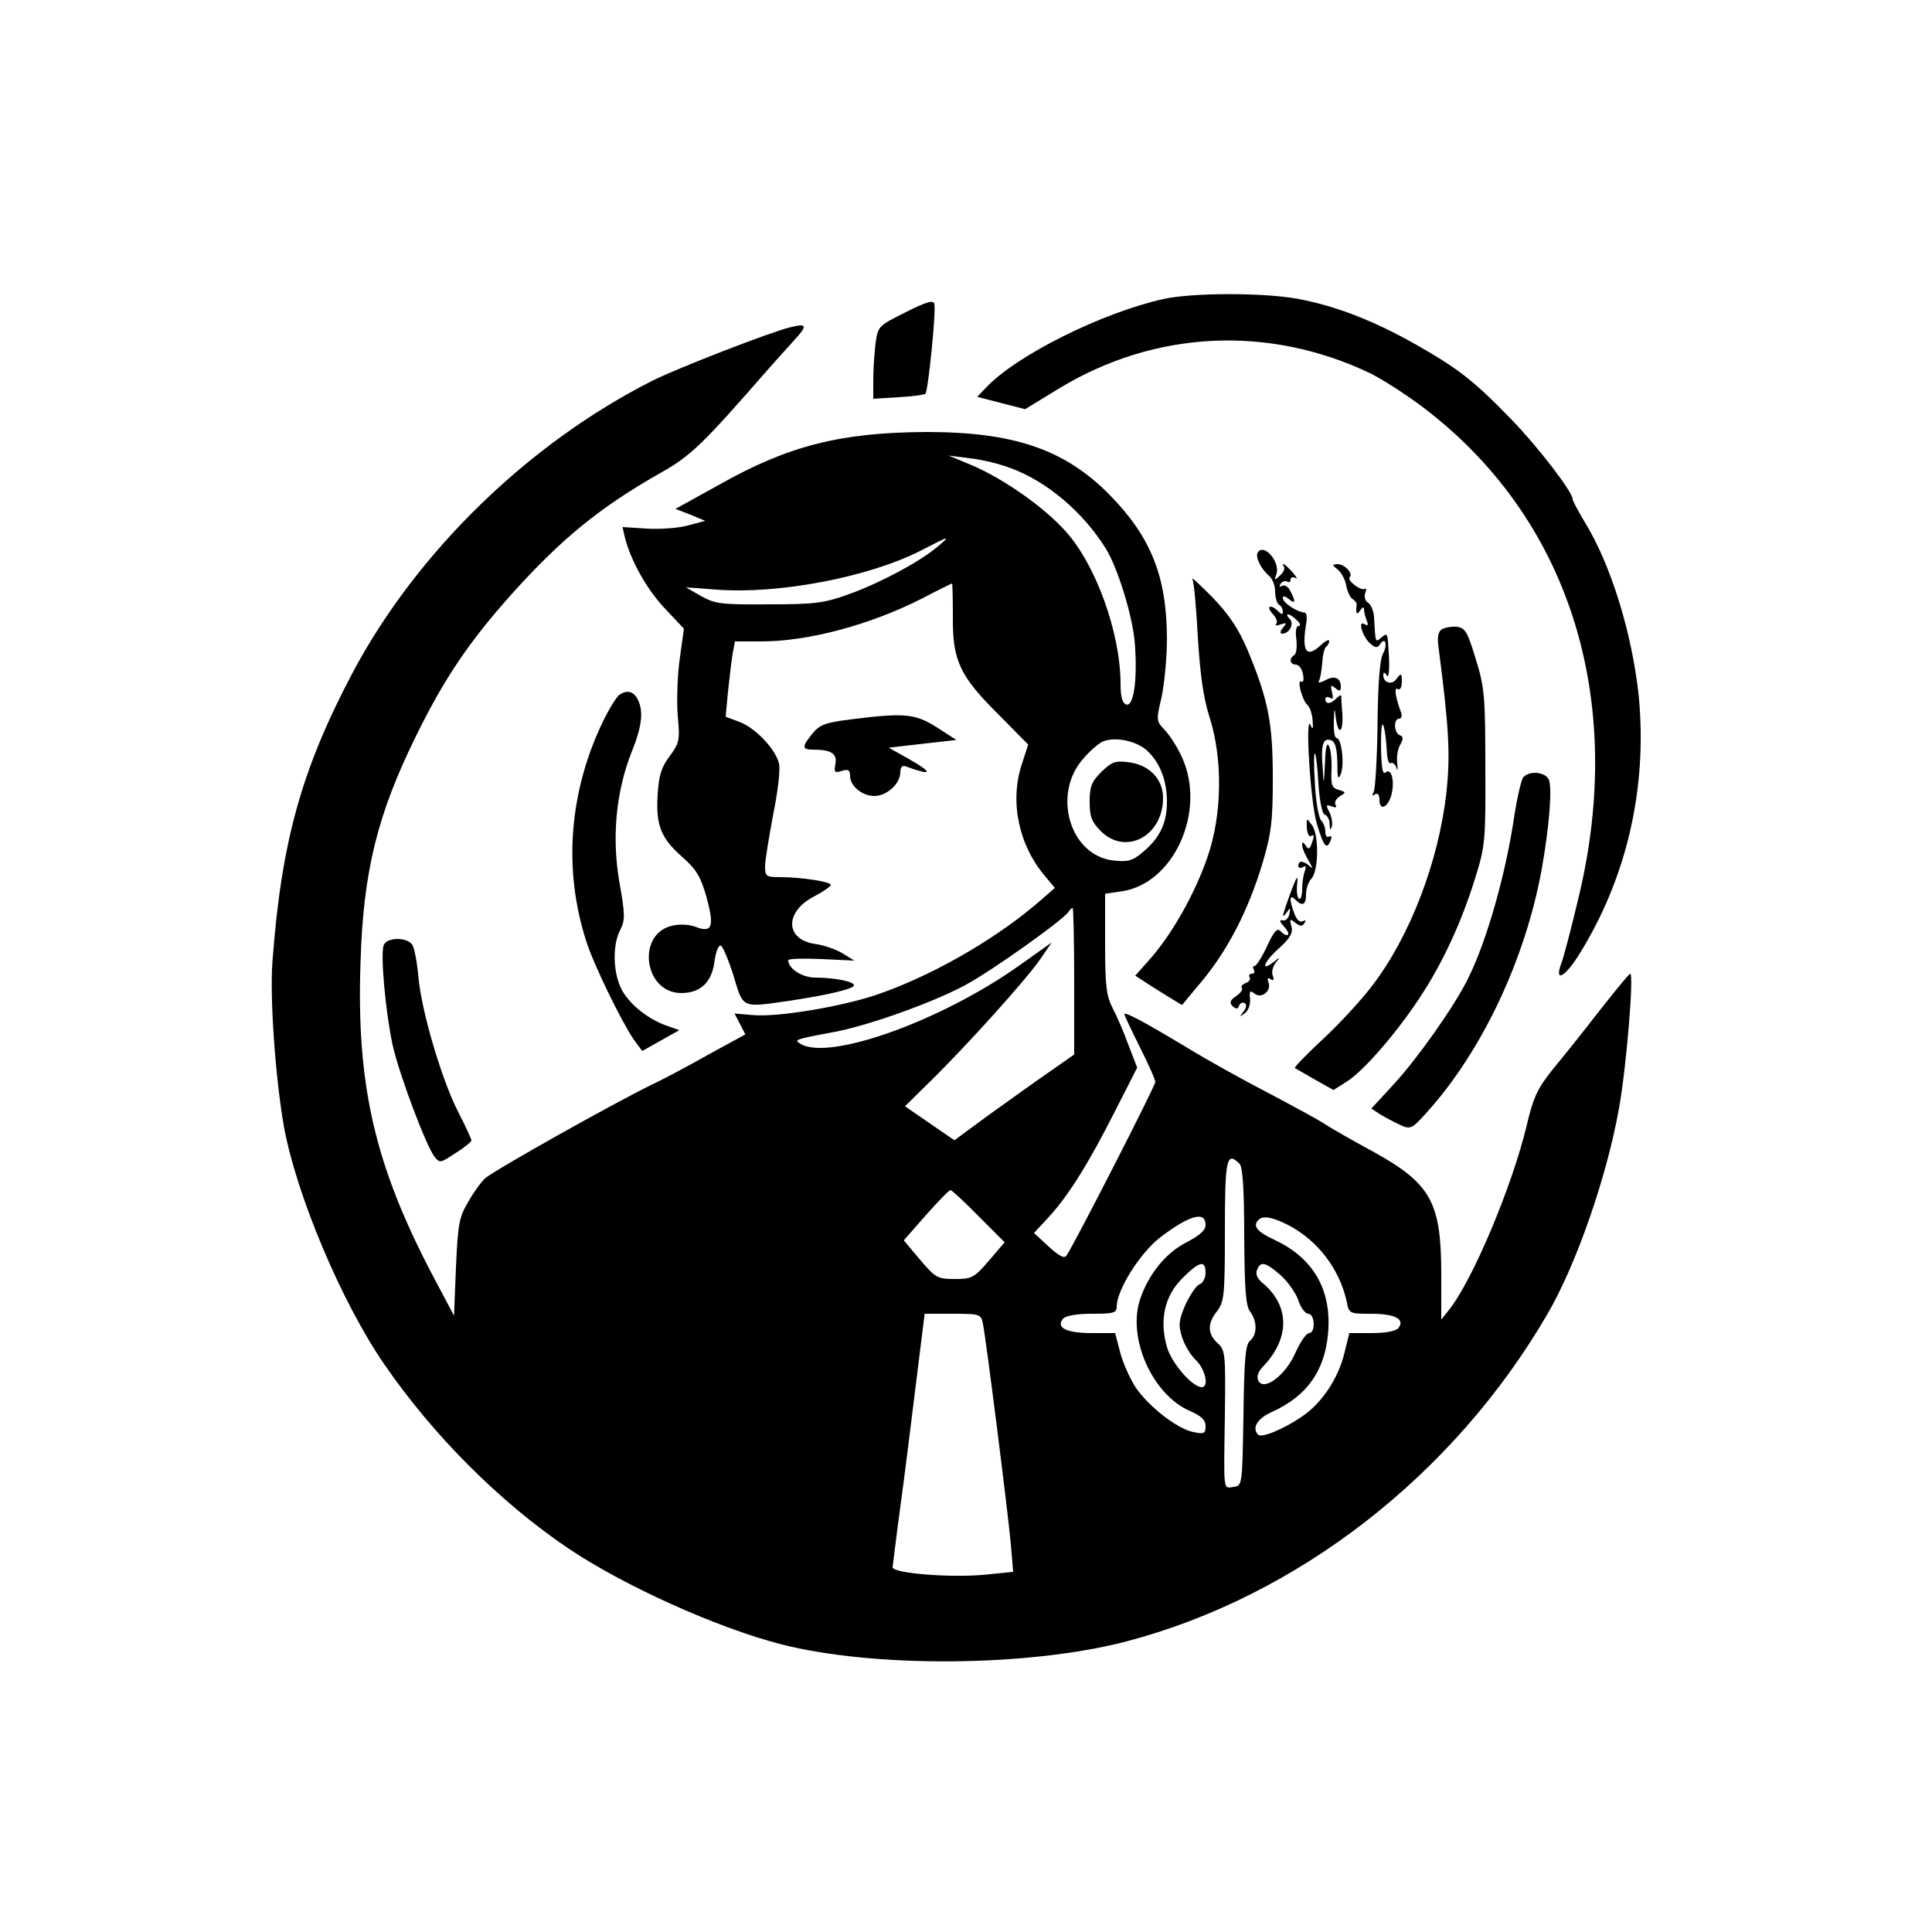 <?xml version="1.0" standalone="no"?>
<!DOCTYPE svg PUBLIC "-//W3C//DTD SVG 20010904//EN"
 "http://www.w3.org/TR/2001/REC-SVG-20010904/DTD/svg10.dtd">
<svg version="1.0" xmlns="http://www.w3.org/2000/svg"
 width="500pt" height="500pt" viewBox="0 0 500 500"
 preserveAspectRatio="xMidYMid meet">
<g transform="translate(0,500) scale(0.1,-0.1)"
fill="#000000" stroke="none">
<path d="M3010 4226 c-160 -36 -380 -146 -458 -229 l-23 -24 62 -16 62 -16 90
55 c247 149 539 163 801 39 31 -15 92 -54 136 -87 380 -286 529 -754 406
-1268 -19 -80 -39 -157 -45 -172 -19 -51 7 -39 44 19 125 199 179 434 156 672
-17 161 -72 341 -141 452 -16 27 -30 53 -30 57 0 19 -90 136 -159 207 -97 100
-137 131 -246 193 -108 61 -204 99 -303 118 -88 17 -276 17 -352 0z"/>
<path d="M2344 4192 c-70 -35 -72 -36 -78 -80 -3 -25 -6 -67 -6 -95 l0 -49 65
4 c35 2 67 6 70 9 7 7 28 214 23 233 -2 10 -21 5 -74 -22z"/>
<path d="M2045 4153 c-53 -13 -290 -105 -356 -138 -321 -162 -611 -444 -777
-757 -132 -250 -184 -437 -207 -748 -7 -95 8 -302 30 -427 33 -178 149 -453
259 -613 127 -185 301 -359 478 -478 143 -96 382 -204 548 -247 241 -62 642
-59 895 7 442 116 846 429 1089 846 74 126 154 354 186 534 19 105 39 348 29
348 -3 0 -38 -43 -79 -95 -41 -53 -96 -122 -122 -153 -39 -49 -50 -72 -67
-145 -37 -155 -139 -399 -201 -477 l-20 -25 0 116 c0 189 -27 236 -177 319
-54 29 -109 61 -123 70 -14 10 -79 45 -145 80 -66 34 -163 88 -215 120 -110
66 -160 93 -160 85 0 -3 18 -41 40 -85 22 -44 40 -84 40 -90 0 -10 -204 -409
-229 -448 -6 -10 -17 -5 -46 21 l-39 36 38 41 c53 58 104 141 171 273 l58 114
-22 57 c-11 31 -30 75 -41 96 -17 33 -20 59 -20 168 l0 129 41 6 c136 18 222
207 158 347 -11 25 -31 56 -44 70 -23 24 -23 26 -9 85 7 33 14 101 14 150 0
162 -41 265 -148 374 -116 118 -248 163 -474 163 -221 -1 -357 -35 -536 -136
l-114 -63 39 -15 38 -16 -45 -12 c-25 -7 -73 -10 -107 -8 l-62 4 6 -26 c15
-60 56 -134 103 -184 l50 -53 -11 -79 c-6 -43 -8 -110 -5 -147 6 -63 4 -70
-21 -104 -21 -28 -28 -49 -31 -99 -5 -80 8 -113 65 -163 36 -32 47 -51 62
-105 20 -74 14 -91 -28 -75 -14 6 -40 8 -58 4 -97 -18 -78 -175 20 -175 50 0
79 28 86 81 3 24 10 43 16 42 5 -1 20 -36 33 -77 26 -87 20 -84 145 -66 100
15 167 31 167 40 0 10 -51 20 -100 20 -34 0 -70 23 -70 45 0 4 38 5 85 3 l86
-4 -31 19 c-16 10 -48 21 -70 24 -78 11 -80 82 -5 122 25 13 45 27 45 31 0 8
-76 20 -131 20 -36 0 -39 2 -39 28 0 15 10 75 21 134 12 59 19 118 15 132 -9
38 -62 93 -103 108 l-35 13 6 65 c4 36 9 80 12 98 l6 32 68 0 c122 0 282 43
416 111 42 22 77 39 78 39 1 0 2 -39 2 -87 -1 -113 18 -153 120 -254 l75 -76
-17 -52 c-31 -96 -8 -208 61 -289 l25 -30 -52 -45 c-115 -96 -273 -185 -411
-232 -93 -31 -257 -58 -319 -52 l-47 4 14 -27 14 -27 -97 -53 c-53 -30 -119
-65 -147 -78 -106 -52 -401 -218 -429 -241 -10 -9 -30 -36 -44 -61 -24 -40
-27 -58 -32 -170 l-5 -125 -53 100 c-151 286 -200 494 -189 814 7 237 44 385
146 591 72 146 136 240 243 360 131 146 230 227 389 317 78 44 109 75 274 264
17 19 47 53 69 77 37 40 35 46 -9 35z m572 -365 c92 -34 186 -113 245 -208 31
-50 70 -177 75 -246 7 -93 -3 -165 -23 -157 -9 3 -14 20 -14 52 0 133 -64 310
-143 397 -57 63 -160 135 -242 170 l-60 25 55 -7 c30 -3 79 -15 107 -26z
m-192 -204 c-47 -39 -146 -92 -226 -121 -66 -24 -89 -27 -209 -27 -122 -1
-139 1 -175 21 l-40 23 80 -6 c161 -12 391 32 526 100 79 41 81 41 44 10z
m543 -526 c34 -31 52 -78 52 -133 0 -55 -18 -93 -62 -130 -27 -23 -39 -26 -76
-22 -113 12 -160 171 -79 263 17 20 40 40 51 45 32 13 86 2 114 -23z m-188
-597 l0 -190 -67 -47 c-38 -26 -107 -76 -156 -111 l-87 -64 -64 44 -64 44 65
64 c94 92 248 263 284 315 l31 45 -86 -61 c-202 -143 -493 -247 -565 -201 -16
10 -16 11 92 31 91 18 252 76 334 120 68 36 256 170 269 191 3 5 7 9 10 9 2 0
4 -85 4 -189z m428 -473 c8 -8 12 -65 12 -187 1 -139 4 -180 15 -195 19 -25
19 -60 0 -76 -12 -10 -15 -48 -17 -194 -3 -179 -3 -181 -25 -184 -28 -4 -26
-17 -23 188 2 156 1 166 -19 184 -26 24 -27 51 -1 83 18 24 20 41 20 203 0
191 4 212 38 178z m-675 -136 l67 -67 -41 -48 c-38 -44 -44 -47 -88 -47 -45 0
-50 3 -90 50 l-42 50 57 65 c32 36 60 65 64 65 3 0 36 -30 73 -68z m587 -22
c0 -14 -15 -27 -49 -45 -54 -27 -99 -83 -121 -149 -32 -100 32 -244 128 -287
31 -13 42 -24 42 -40 0 -19 -4 -21 -32 -15 -41 8 -116 66 -150 117 -14 22 -32
62 -39 89 l-13 50 -61 0 c-65 0 -93 14 -74 37 7 8 35 13 75 13 55 0 64 2 64
18 0 44 61 140 113 180 75 57 117 69 117 32z m215 -1 c76 -40 131 -113 150
-196 6 -33 7 -33 64 -33 61 0 88 -14 70 -37 -7 -8 -33 -13 -69 -13 l-58 0 -12
-49 c-16 -68 -59 -133 -112 -168 -47 -32 -103 -55 -112 -46 -17 18 -2 42 36
59 90 41 136 105 145 203 10 111 -37 194 -136 241 -48 22 -60 37 -44 53 12 12
37 7 78 -14z m-215 -123 c0 -13 -7 -27 -16 -30 -8 -3 -24 -27 -36 -52 -17 -40
-19 -53 -9 -84 6 -20 22 -47 36 -60 24 -23 35 -70 15 -70 -24 0 -78 62 -90
104 -20 71 -6 132 40 178 44 44 60 48 60 14z m194 -6 c19 -17 40 -47 46 -65 6
-19 18 -35 26 -35 17 0 19 -50 2 -50 -7 0 -23 -23 -35 -50 -25 -58 -81 -101
-96 -74 -6 11 -2 24 16 42 66 72 64 155 -7 213 -12 10 -17 22 -13 32 9 24 22
21 61 -13z m-770 -127 c8 -39 64 -482 72 -569 l6 -72 -70 -7 c-89 -9 -242 3
-242 19 1 6 9 76 20 156 11 80 29 225 41 323 l22 177 73 0 c71 0 73 -1 78 -27z"/>
<path d="M2850 3002 c-25 -25 -30 -38 -30 -77 0 -38 5 -52 29 -76 64 -64 161
-13 161 86 0 48 -35 85 -87 92 -37 5 -45 2 -73 -25z"/>
<path d="M3255 3570 c-7 -11 8 -42 29 -60 9 -7 16 -25 16 -41 0 -15 5 -31 10
-34 6 -3 10 -11 10 -18 0 -8 -3 -8 -12 1 -19 19 -33 14 -15 -6 10 -10 14 -22
10 -27 -5 -4 1 -5 11 -1 16 5 17 4 6 -9 -7 -8 -8 -15 -2 -15 19 0 32 26 20 38
-7 7 -9 12 -4 12 4 0 14 -7 22 -15 9 -8 11 -15 5 -15 -7 0 -9 -14 -6 -35 2
-19 0 -37 -5 -40 -15 -9 -12 -25 4 -25 7 0 16 -11 18 -25 3 -13 1 -22 -4 -19
-13 8 2 -49 16 -61 6 -5 12 -23 13 -40 2 -21 0 -25 -5 -12 -15 36 -1 -199 16
-255 18 -60 26 -69 36 -42 3 8 2 12 -4 9 -6 -3 -10 2 -10 12 0 11 -5 24 -11
30 -6 6 -14 49 -16 95 -3 46 -3 81 0 78 3 -3 7 -39 9 -79 3 -44 10 -77 16 -79
7 -2 13 -13 13 -25 1 -16 2 -18 6 -5 2 9 -1 26 -7 37 -9 17 -8 20 6 14 11 -4
15 -3 10 5 -3 6 2 15 11 21 17 10 17 11 -3 17 -17 5 -20 12 -18 52 1 26 -2 54
-7 62 -5 10 -9 -6 -10 -45 -3 -59 -3 -59 -6 -11 -5 58 1 78 22 70 11 -4 15
-21 16 -58 0 -40 2 -46 9 -29 10 25 2 93 -11 93 -5 0 -8 19 -7 43 1 36 2 38 5
10 6 -48 20 -40 17 10 -2 23 -3 44 -3 47 -1 2 -6 -1 -13 -8 -15 -15 -28 -15
-28 -1 0 5 5 7 12 3 8 -5 9 0 5 15 -4 18 -3 20 9 10 11 -9 14 -8 14 4 0 23
-17 30 -41 16 -12 -6 -19 -7 -16 -2 4 6 7 27 9 47 1 21 6 40 10 42 4 3 8 10 8
15 0 5 -10 1 -22 -11 -38 -35 -50 -15 -37 60 2 14 0 25 -6 25 -18 1 -55 25
-55 37 0 7 5 6 15 -2 18 -15 19 -7 4 21 -5 11 -15 16 -21 13 -7 -4 -8 -3 -4 5
4 6 12 9 17 6 5 -4 9 -1 9 5 0 6 6 8 13 4 6 -4 3 2 -7 14 -19 21 -32 30 -23
15 3 -5 -2 -15 -11 -23 -14 -13 -15 -12 -9 3 12 31 -32 83 -48 57z"/>
<path d="M3462 3526 c9 -7 19 -25 22 -41 3 -16 10 -31 16 -35 7 -4 11 -10 11
-14 -3 -23 0 -30 9 -16 6 9 10 10 10 3 0 -6 3 -19 7 -29 5 -12 3 -15 -6 -9
-19 11 -3 -37 17 -52 12 -10 17 -10 23 -1 14 22 21 0 8 -24 -8 -15 -13 -78
-14 -184 -1 -89 -6 -167 -10 -174 -5 -9 -4 -11 3 -6 8 5 12 -1 12 -14 0 -30
22 -20 31 13 9 35 0 71 -15 58 -8 -7 -11 12 -12 67 0 47 2 67 7 52 4 -14 7
-42 8 -63 1 -21 5 -36 10 -32 5 3 12 -3 15 -12 3 -10 4 -5 2 11 -2 16 1 38 8
49 8 15 8 21 -1 24 -16 6 -17 43 -2 43 6 0 8 7 5 16 -14 37 -19 67 -9 61 6 -4
11 4 11 18 0 23 -2 24 -13 9 -12 -18 -35 -12 -35 9 0 8 3 8 9 -1 4 -8 7 9 6
40 -4 73 -3 72 -20 58 -16 -13 -15 -16 -19 53 -1 16 -8 32 -15 37 -8 4 -11 15
-8 25 4 9 3 14 -1 11 -10 -6 -47 22 -39 30 10 10 -13 34 -32 34 -14 -1 -14 -2
1 -14z"/>
<path d="M3086 3501 c4 -7 10 -75 14 -150 6 -96 14 -156 30 -206 35 -109 33
-254 -5 -363 -32 -93 -89 -195 -147 -262 l-40 -45 23 -15 c12 -8 39 -25 60
-38 l38 -23 55 66 c66 81 117 181 153 300 23 77 27 109 27 220 0 143 -11 202
-65 332 -24 56 -47 91 -91 137 -33 33 -56 55 -52 47z"/>
<path d="M3731 3371 c-9 -6 -12 -21 -8 -47 27 -208 31 -278 20 -377 -20 -177
-94 -370 -191 -497 -27 -36 -84 -98 -127 -138 -43 -40 -76 -74 -74 -76 2 -1
26 -15 52 -30 l48 -27 33 21 c43 26 128 124 189 216 61 92 109 197 144 309 27
86 28 99 27 290 0 182 -2 207 -25 280 -21 70 -27 80 -49 83 -14 1 -31 -2 -39
-7z"/>
<path d="M1603 3202 c-7 -5 -26 -35 -42 -68 -88 -182 -104 -383 -44 -569 18
-59 93 -212 123 -255 l22 -30 48 27 48 27 -34 12 c-51 18 -102 61 -119 101
-19 45 -19 110 0 146 13 26 13 39 -2 124 -20 115 -9 233 31 335 28 69 32 108
16 139 -11 20 -27 24 -47 11z"/>
<path d="M2200 3138 c-63 -8 -78 -13 -97 -36 -28 -34 -28 -42 0 -42 48 0 64
-10 59 -37 -4 -22 -2 -24 17 -18 16 5 21 2 21 -13 0 -26 31 -52 63 -52 32 0
67 32 67 61 0 13 5 19 13 16 71 -26 74 -18 7 20 l-50 28 87 10 88 10 -51 33
c-56 35 -82 38 -224 20z"/>
<path d="M3942 2988 c-5 -7 -15 -49 -22 -93 -22 -154 -72 -330 -121 -428 -36
-73 -132 -208 -192 -273 l-58 -63 23 -15 c13 -8 36 -20 51 -27 28 -13 31 -11
73 36 141 158 252 394 294 626 19 105 28 213 18 232 -10 20 -51 23 -66 5z"/>
<path d="M3382 2858 c1 -15 6 -24 10 -22 10 6 10 1 2 -21 -5 -13 -8 -14 -15
-3 -7 10 -9 10 -9 0 0 -7 8 -25 17 -40 10 -17 11 -22 3 -14 -17 15 -30 16 -30
1 0 -5 5 -7 12 -3 8 5 9 2 5 -10 -4 -10 -7 -31 -7 -47 0 -17 -4 -28 -8 -25 -5
3 -7 20 -5 38 3 26 -1 21 -17 -22 -22 -61 -25 -72 -9 -50 8 12 9 11 6 -5 -2
-11 -10 -19 -17 -17 -10 2 -9 -3 4 -17 19 -21 9 -30 -11 -10 -8 8 -17 -3 -34
-40 -13 -28 -28 -51 -32 -51 -5 0 -5 -4 -2 -10 3 -5 1 -10 -5 -10 -6 0 -9 -4
-6 -9 3 -5 -1 -12 -10 -15 -9 -4 -14 -9 -10 -13 3 -3 -3 -13 -15 -21 -16 -11
-18 -17 -9 -26 9 -8 14 -8 17 2 3 6 9 9 14 6 6 -3 5 -12 -3 -22 -11 -15 -11
-15 4 -4 9 7 15 24 13 38 -2 19 0 22 11 13 18 -15 45 6 37 28 -4 11 -2 14 5 9
8 -5 10 -2 6 9 -4 8 0 23 7 33 13 15 12 16 -4 3 -36 -28 -27 -1 11 33 31 28
39 42 34 59 -5 19 -3 20 10 9 13 -10 18 -10 24 -1 4 8 3 9 -4 5 -8 -4 -16 3
-22 19 -14 37 -13 52 2 37 19 -19 28 -14 28 14 0 14 6 31 13 39 20 19 21 116
2 140 -14 19 -14 19 -13 -7z"/>
<path d="M993 2554 c-9 -23 5 -175 23 -258 17 -77 86 -259 108 -289 14 -18 16
-17 55 9 23 14 41 29 41 33 0 3 -15 36 -34 73 -42 81 -95 260 -103 348 -3 36
-10 73 -15 83 -11 22 -66 23 -75 1z"/>
</g>
</svg>
